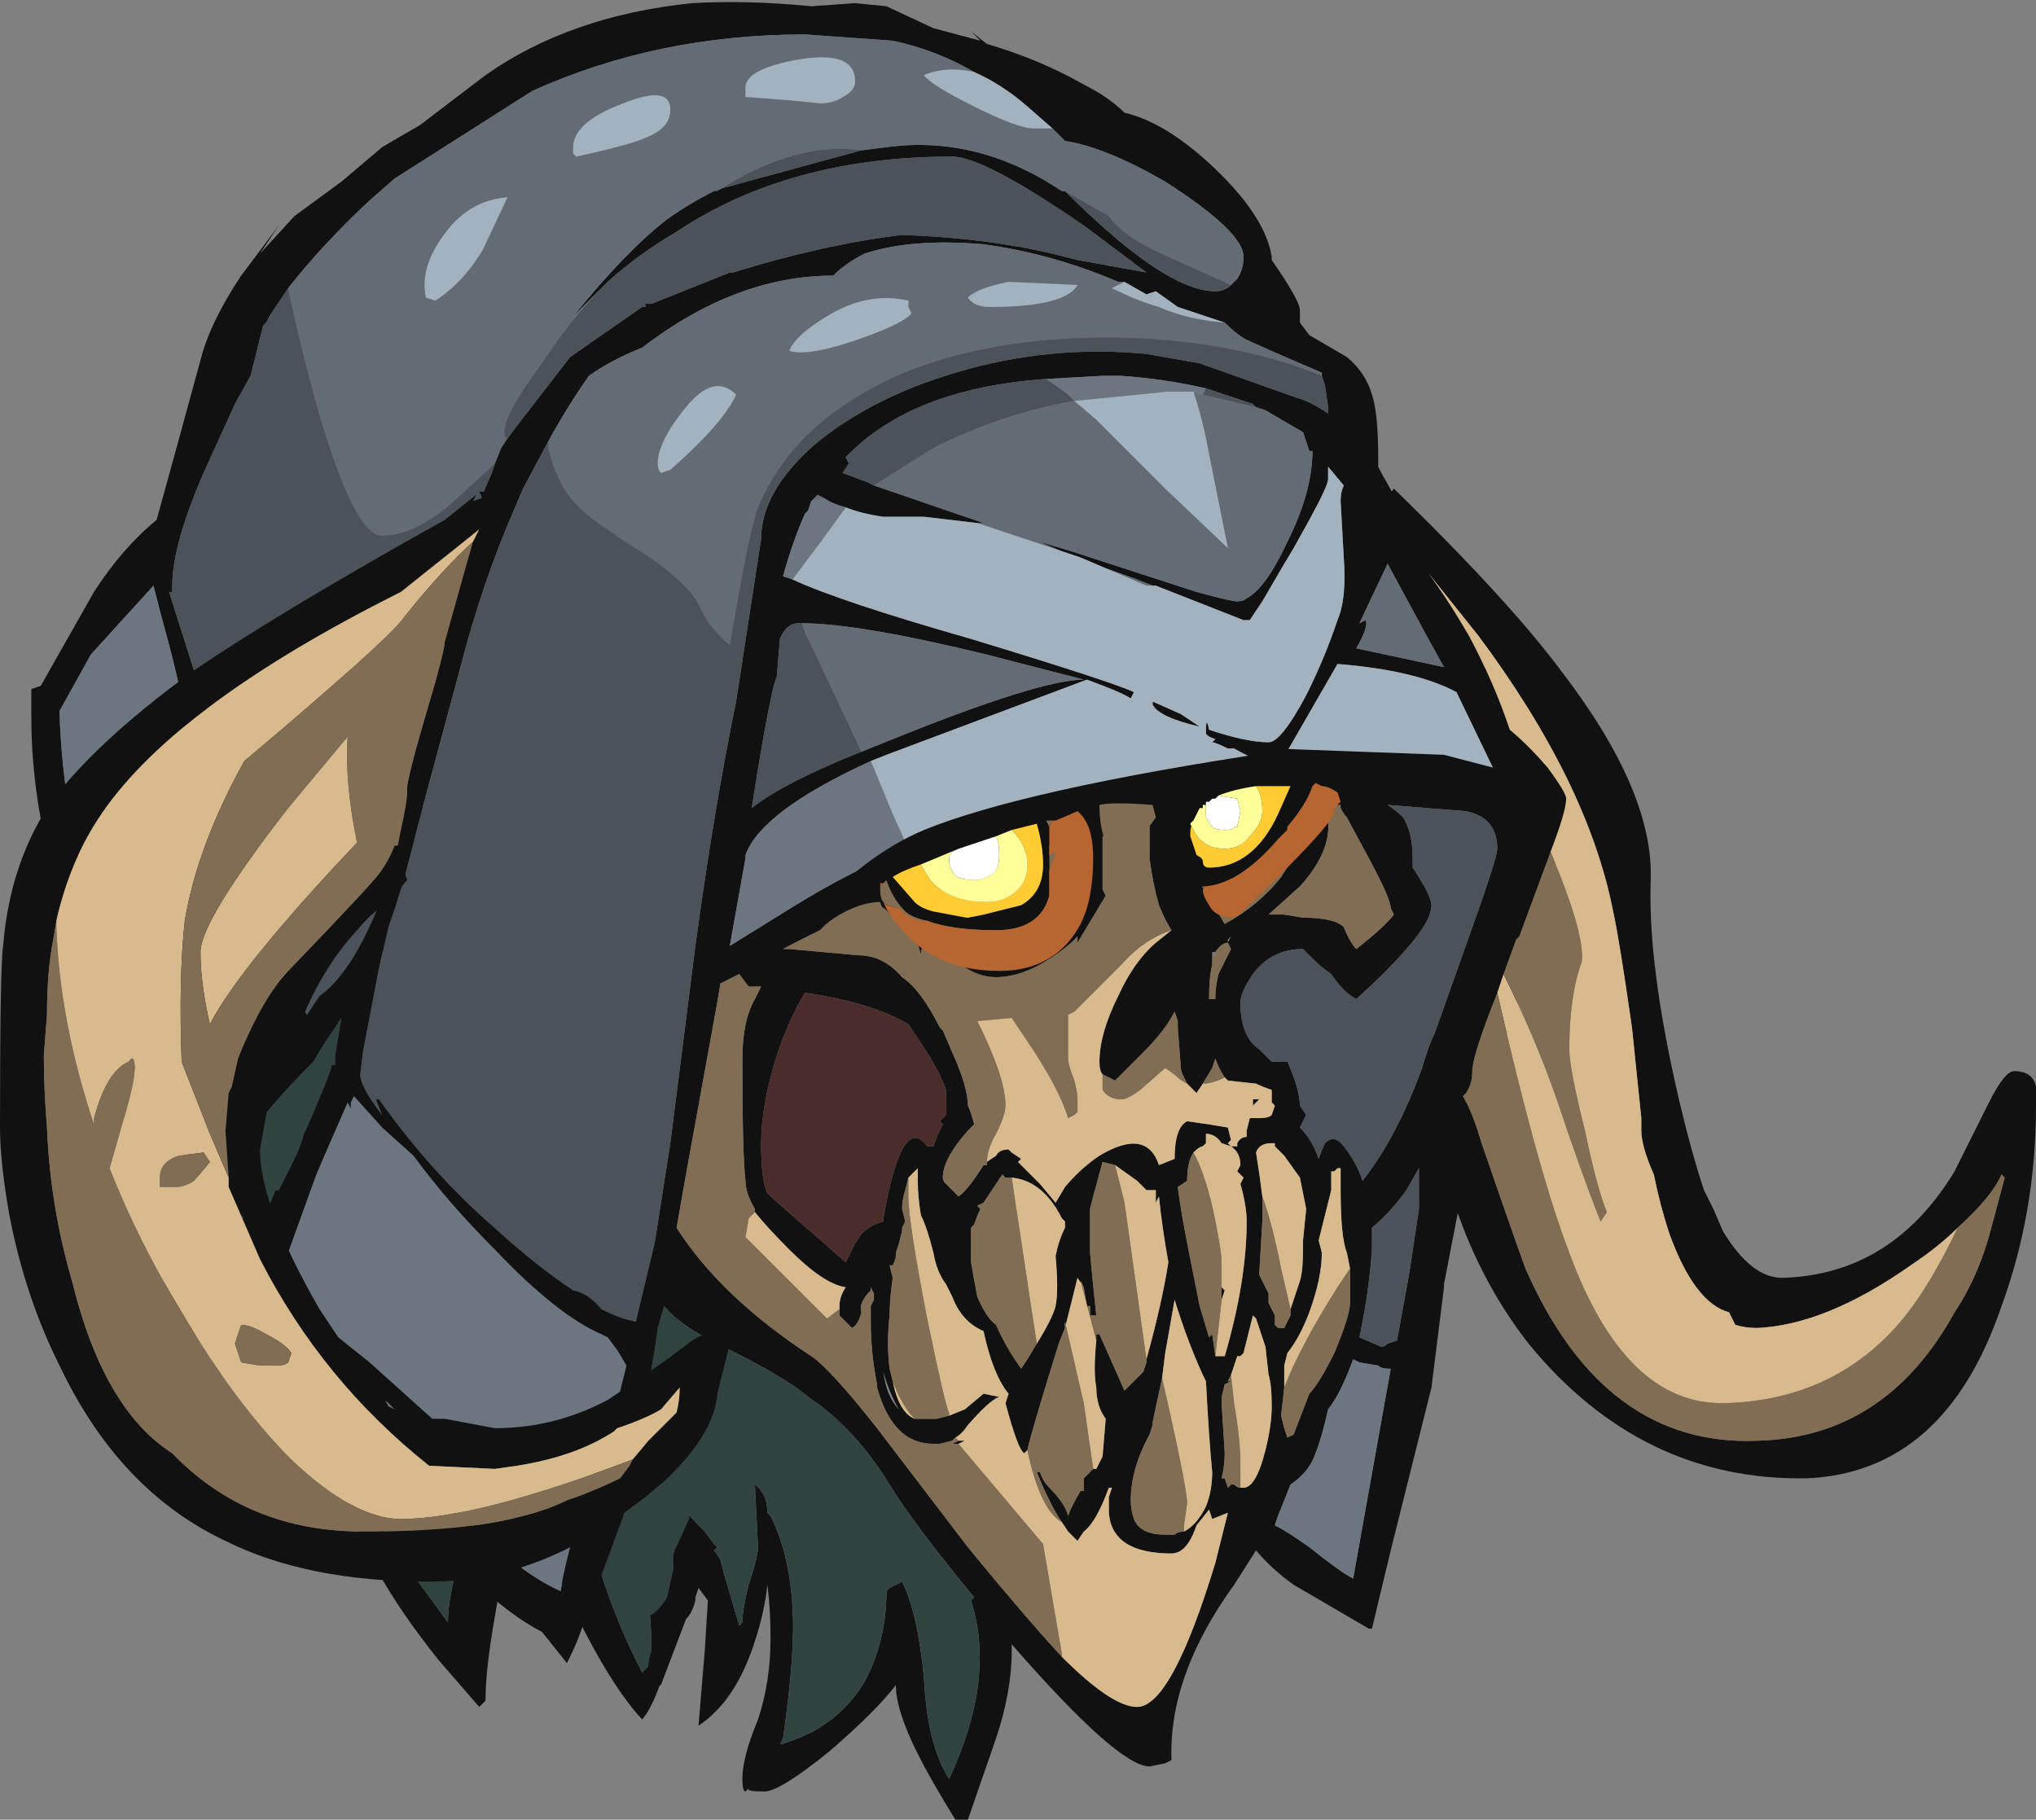 <?xml version="1.0" encoding="UTF-8" standalone="no"?>
<svg xmlns:ffdec="https://www.free-decompiler.com/flash" xmlns:xlink="http://www.w3.org/1999/xlink" ffdec:objectType="shape" height="29.05px" width="32.5px" xmlns="http://www.w3.org/2000/svg">
  <rect width="100%" height="100%" fill="#808080" stroke="none"/>
  <g transform="matrix(1.0, 0.0, 0.0, 1.0, 11.2, 29.1)">
    <path d="M-0.5 -8.25 L-0.3 -6.9 -0.2 -6.7 Q0.05 -6.05 0.05 -5.85 L-0.25 -3.85 Q-0.6 -2.05 -0.95 -1.65 -1.55 -2.3 -2.25 -3.85 L-2.45 -4.3 -3.15 -4.2 Q-3.2 -3.85 -3.3 -3.3 -3.45 -2.45 -3.45 -1.95 L-3.55 -1.85 -4.2 -2.6 Q-5.4 -4.1 -5.65 -5.2 L-5.6 -6.6 -5.5 -7.55 Q-5.85 -7.4 -5.95 -6.6 L-8.8 -8.15 -4.8 -16.35 Q-3.35 -15.95 -1.8 -13.75 L-1.45 -12.5 -1.7 -11.45 Q-2.8 -15.6 -4.8 -15.6 L-5.8 -15.4 Q-4.35 -15.0 -3.4 -13.35 L-2.5 -6.85 Q-2.35 -6.25 -1.95 -5.45 -1.7 -3.85 -0.95 -2.4 -0.9 -2.45 -0.85 -2.5 L-0.85 -2.55 -0.8 -2.55 Q-0.8 -2.6 -0.8 -2.75 -0.8 -3.15 -0.85 -3.55 L-0.4 -4.95 Q-0.25 -5.6 -0.25 -5.9 L-0.55 -6.5 -0.5 -8.25 M-3.0 -10.4 L-4.35 -13.15 Q-6.4 -15.6 -7.7 -13.85 L-7.8 -7.15 -5.85 -7.55 -5.7 -8.2 -5.05 -7.35 -5.25 -6.85 -5.3 -6.5 Q-5.3 -5.3 -5.1 -4.75 L-5.0 -4.5 -4.05 -3.2 Q-4.05 -3.65 -3.8 -4.45 L-3.25 -5.6 Q-3.05 -6.6 -3.05 -7.55 L-3.0 -10.4" fill="#111111" fill-rule="evenodd" stroke="none"/>
    <path d="M-1.45 -12.5 L-0.5 -8.25 -0.55 -6.5 -0.25 -5.9 Q-0.25 -5.6 -0.4 -4.95 L-0.85 -3.55 Q-0.8 -3.15 -0.8 -2.75 -0.8 -2.6 -0.8 -2.55 L-0.85 -2.55 -0.85 -2.5 Q-0.9 -2.45 -0.95 -2.4 -1.7 -3.85 -1.95 -5.45 -2.35 -6.25 -2.5 -6.85 L-3.4 -13.35 Q-4.35 -15.0 -5.8 -15.4 L-4.8 -15.6 Q-2.8 -15.6 -1.7 -11.45 L-1.45 -12.5 M-3.0 -10.4 L-3.05 -7.55 Q-3.05 -6.6 -3.25 -5.6 L-3.8 -4.45 Q-4.05 -3.65 -4.05 -3.2 L-5.0 -4.5 -5.1 -4.75 Q-5.3 -5.3 -5.3 -6.5 L-5.25 -6.85 -5.05 -7.35 -5.7 -8.2 -5.85 -7.55 -7.8 -7.15 -7.7 -13.85 Q-6.4 -15.6 -4.35 -13.15 L-3.0 -10.4" fill="#304341" fill-rule="evenodd" stroke="none"/>
    <path d="M-7.85 -10.0 L-9.15 -12.2 Q-10.7 -15.1 -10.7 -17.65 L-10.7 -18.1 -10.55 -18.15 -9.7 -19.65 Q-9.25 -20.35 -8.7 -20.8 -8.45 -21.7 -8.0 -23.35 -7.85 -23.95 -7.35 -24.7 L-6.75 -25.5 -7.05 -25.05 -6.5 -25.65 -5.75 -26.2 -5.1 -26.75 Q-4.85 -26.9 -4.5 -27.1 L-3.45 -27.9 Q-2.1 -28.85 -0.15 -29.05 0.75 -29.1 1.75 -29.0 L2.45 -29.05 2.95 -29.0 3.7 -28.65 4.45 -28.45 4.3 -28.6 4.55 -28.4 Q5.4 -28.15 6.1 -27.75 6.5 -27.55 6.75 -27.3 7.4 -27.15 8.15 -26.45 9.0 -25.65 9.1 -25.0 L9.1 -24.95 Q9.55 -24.3 9.55 -24.15 L9.55 -23.95 9.7 -23.75 10.3 -23.4 Q10.6 -23.15 10.7 -22.8 10.8 -22.5 10.8 -21.8 L10.8 -21.65 10.85 -21.55 Q11.4 -20.6 11.7 -19.7 L13.9 -16.25 12.15 -10.15 11.85 -8.6 11.85 -8.55 11.65 -6.95 11.0 -4.35 10.7 -3.1 10.65 -3.1 9.45 -3.8 Q9.1 -4.05 8.85 -4.35 L8.5 -3.8 Q7.45 -2.35 7.5 -1.0 L7.4 -0.95 7.15 -0.9 Q6.65 -0.9 4.95 -2.85 L4.95 -2.75 Q4.95 -2.1 4.7 -1.35 L4.25 -0.05 4.05 -0.05 Q3.65 -0.7 3.45 -1.1 3.1 -1.8 3.1 -2.2 2.8 -1.8 2.05 -1.15 1.25 -0.5 1.0 -0.5 0.7 -0.5 0.75 -0.55 L0.7 -0.5 Q0.65 -0.5 0.65 -0.7 0.65 -1.05 0.9 -1.65 1.1 -2.25 1.1 -2.95 1.1 -3.4 1.05 -3.8 1.0 -3.35 0.85 -2.9 0.55 -1.95 -0.05 -1.55 L0.05 -2.75 0.1 -3.55 -0.05 -3.75 -0.1 -3.6 -0.1 -3.55 Q-0.15 -3.35 -0.25 -3.25 L-0.65 -2.2 -0.75 -2.15 -0.8 -2.25 Q-0.85 -2.3 -0.85 -2.5 -0.85 -2.7 -0.6 -3.25 L-0.6 -3.35 -0.55 -3.6 -0.45 -4.05 -0.45 -4.3 -0.2 -4.85 -0.2 -4.9 0.05 -4.65 0.2 -4.45 0.25 -4.4 0.2 -4.35 0.3 -4.2 0.35 -4.0 0.6 -3.15 0.65 -3.2 Q0.65 -3.4 0.75 -3.8 0.9 -4.25 0.9 -4.4 L0.85 -5.4 Q1.05 -5.25 1.05 -4.95 L1.1 -4.9 Q1.4 -4.3 1.45 -3.45 1.5 -2.75 1.3 -1.35 L1.25 -1.25 Q2.15 -1.5 2.6 -2.25 2.95 -2.9 2.95 -3.7 L3.0 -3.75 3.2 -3.85 Q3.45 -3.35 3.55 -2.3 3.6 -1.25 3.95 -0.7 4.7 -2.3 4.3 -3.55 L4.35 -3.6 Q3.4 -4.75 3.0 -5.4 2.45 -6.3 1.7 -6.8 1.35 -7.1 0.45 -7.55 -0.3 -7.9 -0.55 -8.2 L-0.6 -8.25 -0.7 -7.9 -0.75 -7.55 -0.95 -6.35 -1.05 -5.4 -1.1 -5.55 -1.25 -4.9 -1.95 -3.0 Q-2.0 -2.85 -2.15 -2.55 L-2.55 -3.05 Q-3.55 -3.55 -5.25 -5.6 L-7.4 -8.55 Q-7.4 -8.65 -6.8 -10.1 L-6.75 -10.1 -6.5 -10.6 Q-6.4 -10.8 -6.35 -11.0 L-6.3 -11.1 Q-5.95 -11.9 -5.9 -12.1 L-5.85 -12.1 -5.85 -12.25 -5.75 -12.85 -6.05 -12.4 -6.2 -12.15 Q-6.95 -11.4 -7.35 -10.8 L-7.85 -10.0 M4.35 -27.95 Q3.75 -28.3 3.05 -28.45 L1.65 -28.55 Q-0.7 -28.55 -2.7 -27.65 L-4.9 -26.25 -5.3 -25.9 Q-6.05 -25.2 -6.6 -24.5 L-6.9 -24.05 -6.95 -23.95 -7.0 -23.9 -7.2 -23.1 -7.45 -22.65 -7.95 -21.55 Q-8.45 -20.4 -8.45 -19.75 L-8.45 -19.65 -8.5 -19.65 -8.2 -18.7 -7.8 -17.45 -5.35 -18.75 -5.7 -18.45 -7.55 -14.6 -6.3 -12.9 -6.1 -13.2 Q-5.6 -13.55 -5.15 -14.65 L-4.25 -18.2 -3.85 -20.15 -5.0 -19.05 -5.05 -19.05 -3.65 -20.85 -3.35 -21.55 -3.3 -21.7 -3.2 -21.95 -3.1 -22.1 -2.95 -22.3 -2.1 -23.4 -0.95 -24.2 -0.9 -24.2 -0.9 -24.25 -0.8 -24.25 0.45 -24.75 0.5 -24.75 Q1.95 -25.2 3.2 -25.35 4.55 -25.3 5.6 -25.05 L6.0 -24.95 7.1 -24.75 6.1 -25.5 Q4.5 -26.6 4.0 -26.6 1.4 -26.6 -0.4 -25.4 -1.0 -25.05 -1.5 -24.6 L-2.05 -24.05 Q-1.2 -25.1 -0.55 -25.6 -0.2 -25.85 0.2 -26.05 L0.35 -26.1 2.55 -26.7 2.95 -26.75 Q4.4 -26.95 5.75 -26.05 L5.8 -26.05 5.8 -26.05 5.85 -26.0 Q6.15 -25.7 6.55 -25.35 7.6 -24.45 8.2 -24.45 8.35 -24.45 8.45 -24.55 L8.55 -24.65 Q8.65 -24.8 8.65 -25.0 8.65 -25.4 7.4 -26.2 6.45 -26.75 5.8 -26.85 L5.6 -27.05 5.2 -27.4 Q4.8 -27.75 4.35 -27.95 M3.3 -15.55 L5.25 -16.2 Q8.0 -16.9 12.1 -16.9 L12.7 -16.7 12.05 -18.05 Q11.4 -18.4 10.15 -18.5 L9.2 -16.85 Q8.95 -16.9 8.5 -17.15 L8.4 -17.15 Q8.2 -17.25 8.15 -17.25 L8.2 -17.3 Q8.05 -17.35 8.05 -17.4 8.05 -17.7 8.1 -17.45 8.7 -17.25 9.05 -17.25 9.25 -17.25 9.65 -18.0 9.95 -18.6 10.15 -19.2 10.3 -19.55 10.25 -20.2 L10.2 -21.1 Q10.2 -21.25 10.25 -21.35 L10.0 -21.65 10.0 -21.45 Q10.0 -21.35 9.7 -20.8 L9.45 -20.35 9.3 -20.1 8.95 -19.5 8.75 -19.2 8.65 -19.2 7.25 -19.75 7.2 -19.75 6.95 -19.85 Q5.95 -20.2 5.4 -20.45 L5.9 -20.3 7.9 -19.65 Q8.45 -19.5 8.55 -19.5 8.65 -19.5 8.7 -19.55 9.0 -19.7 9.35 -20.45 9.75 -21.25 9.75 -21.9 L9.7 -21.9 9.6 -22.2 9.0 -22.55 8.85 -22.6 8.8 -22.65 8.05 -22.9 Q7.4 -23.05 6.7 -23.1 L6.4 -23.1 5.5 -23.05 Q3.35 -22.9 2.3 -21.8 L2.35 -21.7 2.25 -21.55 2.65 -21.4 2.75 -21.35 4.5 -20.75 4.4 -20.75 3.55 -20.85 2.9 -20.85 Q2.55 -20.9 2.3 -21.0 2.1 -21.05 1.95 -21.15 L1.85 -21.2 1.75 -21.1 1.7 -20.95 1.65 -20.9 Q1.45 -20.45 1.3 -19.9 L1.45 -19.85 Q2.2 -19.5 4.3 -18.9 6.6 -18.2 6.9 -18.05 L6.85 -17.95 Q6.7 -18.05 6.15 -18.25 L2.95 -17.05 2.7 -16.95 Q0.95 -16.15 0.7 -15.45 L0.7 -15.4 0.45 -14.0 1.5 -14.65 Q2.15 -15.05 2.8 -15.35 L3.3 -15.55 M11.6 -18.9 L10.95 -20.1 10.5 -19.15 10.6 -19.2 Q10.65 -19.1 10.45 -18.75 L11.85 -18.45 11.6 -18.9 M12.2 -16.15 L10.95 -16.25 Q11.1 -16.15 11.2 -16.05 11.35 -15.8 11.35 -15.4 L11.35 -15.25 Q11.65 -14.8 11.65 -14.65 11.65 -14.4 11.25 -13.95 10.95 -13.6 10.45 -13.15 10.25 -13.25 10.05 -13.55 9.9 -13.65 9.75 -13.8 L9.6 -13.95 Q9.1 -13.95 8.8 -13.55 8.6 -13.25 8.6 -13.1 8.6 -12.55 8.9 -12.35 L9.1 -12.15 9.35 -12.15 Q9.55 -11.7 9.55 -11.45 L9.65 -11.3 9.55 -11.1 Q9.75 -10.9 9.85 -10.6 9.9 -10.75 9.95 -10.85 10.1 -11.0 10.25 -10.8 10.45 -10.55 10.55 -10.25 11.1 -10.95 11.5 -12.05 11.6 -12.4 11.7 -12.6 L12.25 -14.15 Q12.7 -15.4 12.7 -15.55 12.7 -16.05 12.2 -16.15 M6.75 -24.6 L6.65 -24.6 Q5.6 -25.05 4.5 -25.2 3.35 -25.3 2.6 -25.05 2.3 -24.9 2.1 -24.7 0.55 -24.7 -0.95 -23.55 -1.45 -23.35 -1.8 -23.1 -2.15 -22.6 -2.45 -22.05 L-2.85 -21.3 -3.0 -20.95 Q-3.5 -19.8 -3.85 -18.45 L-4.55 -15.85 Q-4.75 -15.0 -5.0 -14.3 L-5.15 -13.65 -5.35 -12.6 -5.4 -12.35 -5.45 -11.95 Q-5.45 -11.75 -5.1 -11.3 L-5.2 -11.55 -5.15 -11.55 Q-4.3 -10.35 -3.25 -9.45 -2.65 -8.9 -2.05 -8.5 -1.8 -8.45 -1.6 -8.2 -1.4 -8.1 -1.25 -8.05 L-1.05 -8.0 -0.75 -9.25 -0.5 -10.85 -0.1 -14.0 Q0.2 -16.2 0.55 -17.9 L0.95 -20.5 Q0.95 -21.25 1.8 -22.0 2.7 -22.75 4.05 -23.15 5.55 -23.6 7.1 -23.45 L7.95 -23.3 9.5 -22.75 Q9.7 -22.7 10.0 -22.5 L10.0 -22.6 9.95 -22.95 9.9 -23.1 9.9 -23.15 Q8.85 -23.6 8.65 -23.7 8.5 -23.8 8.35 -23.95 L7.6 -24.2 7.25 -24.45 7.1 -24.4 6.75 -24.6 M1.6 -19.15 L1.55 -19.15 Q1.35 -19.15 1.25 -18.9 L1.2 -18.3 1.15 -18.15 Q1.0 -17.5 0.8 -16.2 1.3 -16.6 2.55 -17.1 L3.05 -17.3 Q5.4 -18.25 6.1 -18.25 L4.55 -18.65 Q2.5 -19.15 1.6 -19.15 M7.5 -14.25 Q7.4 -14.4 7.3 -14.65 7.2 -15.0 7.15 -15.4 L7.15 -15.95 6.5 -15.7 6.4 -15.75 Q6.4 -15.55 6.4 -15.2 L6.4 -14.9 6.45 -14.8 6.0 -14.05 6.0 -14.15 5.9 -14.05 Q5.25 -13.5 4.7 -13.5 4.4 -13.5 4.15 -13.7 L6.15 -14.9 6.1 -15.75 5.5 -15.6 3.05 -14.55 3.55 -14.1 3.5 -13.9 3.5 -13.85 3.45 -14.05 3.0 -14.5 Q2.95 -14.6 2.8 -14.65 2.05 -14.35 1.3 -13.95 L1.4 -13.95 2.5 -13.85 Q2.9 -13.85 3.2 -13.5 3.5 -13.3 3.8 -12.7 L3.85 -12.65 4.0 -12.3 Q4.25 -11.75 4.25 -11.45 4.3 -11.35 4.35 -11.15 L4.25 -11.05 Q3.85 -10.6 3.85 -10.3 3.85 -10.25 3.9 -10.2 L4.1 -10.0 Q4.25 -10.1 4.5 -10.5 L4.55 -10.5 4.55 -10.55 4.7 -10.65 Q4.75 -10.75 4.9 -10.75 L4.95 -10.7 5.1 -10.6 5.05 -10.55 5.4 -10.2 5.65 -9.9 5.8 -10.15 Q6.05 -10.45 6.35 -10.65 7.1 -11.1 7.3 -10.5 L7.55 -10.6 Q7.55 -11.1 7.75 -11.2 L8.1 -11.15 8.4 -11.1 8.45 -10.9 8.4 -10.85 8.45 -10.8 8.3 -10.85 Q8.2 -11.0 8.05 -11.0 L8.05 -10.85 8.0 -10.8 Q7.95 -10.8 7.85 -10.7 7.75 -10.55 7.75 -10.25 L7.6 -10.15 Q7.65 -9.75 7.8 -9.0 L7.95 -8.25 8.1 -7.75 8.15 -7.8 8.2 -7.45 8.35 -7.45 Q8.7 -8.65 8.7 -9.6 8.7 -9.85 8.6 -10.2 L8.65 -10.3 8.55 -10.4 8.6 -10.5 Q8.6 -10.7 8.45 -10.8 L8.55 -10.8 8.55 -10.85 Q8.6 -10.95 8.7 -10.95 L8.7 -11.05 8.75 -11.25 8.9 -11.25 Q9.05 -11.25 9.1 -11.3 L9.15 -11.45 9.1 -11.5 9.1 -11.7 Q8.95 -11.75 8.85 -11.8 L8.4 -11.85 8.35 -11.9 Q8.25 -12.05 8.2 -12.2 L8.15 -12.05 8.0 -11.8 7.9 -11.65 7.75 -11.8 7.7 -11.9 Q7.65 -12.0 7.65 -12.05 L7.6 -12.7 7.6 -12.8 7.55 -12.95 Q7.4 -12.65 7.05 -12.3 6.75 -12.0 6.6 -11.85 L6.4 -11.95 Q6.35 -12.0 6.35 -12.15 6.35 -12.6 6.65 -13.2 6.9 -13.75 7.25 -14.05 L7.5 -14.25 M7.2 -17.9 L7.65 -17.7 7.95 -17.5 Q7.3 -17.65 7.2 -17.85 L7.2 -17.9 M8.35 -14.35 Q8.9 -14.65 9.25 -15.1 L9.6 -15.65 10.0 -16.0 Q10.05 -15.5 9.55 -14.95 L9.05 -14.5 9.3 -14.5 9.6 -14.45 Q10.1 -14.45 10.25 -14.3 10.35 -14.05 10.45 -13.95 10.9 -14.3 11.05 -14.5 L11.0 -14.6 Q11.0 -14.75 10.65 -15.4 L10.3 -16.05 Q10.25 -16.1 10.2 -16.2 L10.2 -16.25 9.4 -16.2 7.9 -15.1 8.35 -14.35 M8.9 -11.55 L8.8 -11.45 8.8 -11.55 8.9 -11.55 M9.4 -8.2 L9.55 -8.65 Q9.6 -8.8 9.6 -9.2 L9.6 -9.3 9.65 -9.8 9.55 -10.3 9.3 -10.65 9.15 -10.8 9.15 -10.85 9.1 -10.85 Q8.9 -10.85 8.85 -10.7 8.9 -10.4 8.95 -10.0 L8.95 -9.6 8.9 -8.75 9.05 -8.45 9.05 -8.3 9.15 -8.1 9.15 -7.95 9.2 -7.9 9.3 -7.9 9.4 -8.1 9.4 -8.2 M8.15 -13.8 L8.15 -13.7 Q8.1 -13.5 8.1 -13.15 L8.2 -13.15 Q8.2 -13.35 8.25 -13.55 L8.45 -13.95 8.4 -14.05 Q8.3 -14.05 8.2 -13.9 L8.15 -13.9 8.15 -13.8 M8.4 -14.05 L8.45 -14.15 8.4 -14.1 8.4 -14.05 M7.1 -7.4 Q7.35 -8.3 7.45 -8.95 7.35 -9.5 7.3 -10.0 L7.25 -9.9 7.25 -10.1 7.1 -10.1 6.95 -10.25 6.6 -10.5 6.4 -10.55 6.25 -10.0 6.2 -9.8 6.2 -9.1 Q6.25 -8.55 6.3 -8.1 L6.2 -8.1 6.2 -8.25 6.15 -8.25 6.1 -8.55 6.0 -8.7 5.8 -7.9 5.7 -7.65 Q5.25 -6.2 5.2 -5.95 L5.15 -5.9 Q5.05 -5.95 4.85 -6.7 L4.9 -6.85 Q4.65 -7.15 4.5 -7.85 4.15 -8.0 4.0 -8.4 L3.9 -8.6 Q3.75 -8.8 3.7 -9.1 3.6 -9.5 3.5 -9.7 3.45 -10.0 3.45 -10.25 L3.45 -10.45 Q3.4 -10.4 3.3 -10.3 L3.25 -10.1 Q3.2 -9.95 3.2 -9.8 L3.25 -9.6 3.2 -9.5 3.2 -9.45 3.15 -9.25 3.1 -9.1 3.1 -9.05 Q3.1 -9.0 3.05 -8.9 L3.0 -8.9 3.05 -8.7 Q3.0 -8.35 3.0 -8.1 2.95 -7.65 3.0 -7.25 L3.05 -7.05 Q3.15 -6.55 3.4 -6.45 L3.75 -6.45 3.95 -6.5 4.2 -6.6 4.5 -6.85 4.75 -6.8 Q4.6 -6.75 4.25 -6.35 4.15 -6.2 4.05 -6.15 L4.0 -6.1 3.8 -6.05 3.7 -6.05 Q3.05 -6.05 2.8 -6.95 L2.8 -7.0 Q2.7 -7.5 2.7 -8.0 L2.7 -8.25 2.75 -8.35 2.75 -8.45 2.7 -8.55 2.7 -8.5 Q2.5 -8.3 2.55 -8.15 2.5 -7.95 2.4 -7.9 L2.2 -8.1 2.2 -8.2 2.2 -8.25 Q2.2 -8.4 2.3 -8.55 1.95 -8.6 1.4 -9.15 1.05 -9.5 0.85 -9.75 L0.85 -9.8 Q0.7 -10.05 0.7 -10.25 0.65 -10.65 0.65 -12.2 0.65 -12.8 0.85 -13.15 L0.95 -13.35 0.75 -13.35 0.6 -13.55 0.3 -13.4 0.25 -13.1 -0.25 -10.35 -0.4 -9.5 Q0.3 -8.4 1.75 -7.45 2.05 -7.25 2.8 -6.3 L4.25 -4.4 Q5.15 -3.3 5.75 -2.65 6.55 -1.85 6.95 -1.85 7.5 -1.85 8.2 -4.15 L8.4 -4.95 8.15 -4.85 8.1 -5.0 7.9 -4.75 Q7.75 -4.3 7.5 -4.3 6.55 -4.3 6.5 -4.95 L6.5 -5.2 6.55 -5.35 6.5 -5.35 Q6.3 -4.8 6.1 -4.65 L6.0 -4.5 5.85 -4.65 5.75 -4.8 Q5.55 -5.1 5.35 -5.6 L5.4 -5.6 Q5.45 -5.45 5.55 -5.35 5.8 -5.1 5.85 -4.9 5.9 -5.05 6.05 -5.3 L6.1 -5.3 6.1 -5.5 6.25 -5.65 6.3 -5.65 6.4 -5.85 6.45 -6.45 Q6.3 -6.65 6.3 -6.95 6.25 -7.2 6.3 -7.7 L6.3 -7.8 6.35 -7.8 6.75 -6.9 7.05 -7.2 7.1 -7.35 7.1 -7.4 M8.3 -8.35 L8.3 -8.45 8.3 -8.55 8.35 -8.5 8.3 -8.35 M7.7 -4.65 Q7.9 -4.75 8.05 -5.05 8.15 -5.3 8.15 -5.6 8.1 -6.1 8.05 -7.05 L8.0 -7.15 Q7.75 -7.7 7.55 -8.35 L7.4 -7.5 7.35 -7.1 7.2 -6.4 7.2 -6.35 7.15 -6.2 Q6.85 -5.65 6.85 -5.15 6.85 -5.0 6.9 -4.85 7.0 -4.6 7.4 -4.6 L7.55 -4.6 Q7.6 -4.65 7.7 -4.65 M8.6 -5.35 L8.65 -5.35 Q8.85 -5.35 9.0 -5.95 9.1 -6.35 9.1 -6.65 9.1 -7.0 9.05 -7.15 L9.0 -7.6 8.85 -8.05 8.8 -8.1 8.65 -7.5 8.6 -7.45 8.55 -7.45 8.45 -7.15 8.4 -7.05 8.45 -7.05 8.35 -7.0 8.3 -6.8 8.3 -6.7 8.35 -5.9 Q8.35 -5.7 8.3 -5.5 L8.35 -5.5 8.4 -5.35 8.45 -5.4 8.5 -5.4 Q8.55 -5.35 8.6 -5.35 M11.45 -10.45 L11.25 -10.1 Q11.0 -9.75 10.7 -9.5 L10.7 -9.15 Q10.65 -8.45 10.5 -7.75 L10.85 -7.6 Q10.9 -7.6 10.95 -7.65 L11.1 -7.7 11.3 -8.8 11.45 -9.8 Q11.45 -10.0 11.45 -10.25 L11.45 -10.45 M10.35 -8.85 L10.3 -9.1 Q10.2 -9.35 10.2 -10.1 L10.2 -10.45 10.15 -10.45 10.1 -10.4 10.05 -10.4 10.05 -10.1 9.85 -9.3 9.9 -9.1 Q9.9 -8.7 9.7 -8.15 9.55 -7.75 9.35 -7.5 L9.3 -7.3 9.3 -6.95 9.25 -6.5 9.3 -6.3 9.35 -6.15 9.45 -6.2 9.7 -6.85 Q9.85 -7.0 10.1 -7.5 10.35 -8.1 10.35 -8.3 L10.35 -8.85 M9.3 -8.2 L9.3 -8.2 M10.4 -7.4 Q10.2 -6.85 10.0 -6.6 9.9 -6.15 9.8 -5.9 9.7 -5.6 9.4 -5.4 L9.2 -4.9 9.15 -4.75 Q9.35 -4.65 9.7 -4.4 10.2 -4.0 10.4 -3.9 L11.0 -7.25 10.95 -7.25 Q10.85 -7.25 10.8 -7.3 L10.5 -7.35 10.4 -7.4 M3.3 -12.75 Q2.7 -13.1 1.65 -13.25 1.4 -12.85 1.2 -12.25 0.95 -11.45 0.95 -10.85 0.95 -10.25 1.05 -10.05 1.15 -9.95 2.3 -8.95 L2.45 -9.25 2.55 -9.4 Q2.7 -9.55 2.9 -9.6 L2.9 -9.65 Q3.2 -11.35 3.6 -10.8 L3.7 -10.8 Q3.75 -10.95 3.8 -11.05 L3.85 -11.15 3.8 -11.2 3.9 -11.3 3.9 -11.7 Q3.8 -12.0 3.5 -12.45 L3.3 -12.75 M4.95 -10.3 L4.85 -10.3 4.8 -10.35 4.5 -9.9 4.4 -9.85 4.45 -9.8 Q4.4 -9.7 4.35 -9.55 L4.3 -9.5 4.3 -8.95 Q4.35 -8.65 4.4 -8.4 4.55 -8.05 4.7 -7.95 4.85 -7.6 5.1 -7.25 L5.2 -7.4 5.35 -7.65 Q5.6 -8.05 5.65 -8.25 5.7 -8.5 5.65 -9.05 5.7 -9.3 5.8 -9.5 L5.8 -9.6 5.75 -9.65 Q5.45 -10.25 4.95 -10.3 M4.1 -6.05 L4.0 -6.05 4.1 -6.1 4.2 -6.1 4.1 -6.05 M6.55 -5.35 L6.55 -5.35 M3.15 -6.6 Q3.0 -6.85 2.9 -7.2 2.95 -6.8 3.15 -6.6 M-9.75 -18.65 L-10.25 -17.75 Q-10.2 -15.95 -9.6 -14.25 L-8.2 -17.3 Q-8.25 -17.85 -8.5 -18.8 -8.65 -19.35 -8.75 -19.75 L-9.75 -18.65 M-5.6 -11.4 L-5.65 -11.5 -6.0 -10.7 -6.15 -10.35 -6.8 -8.55 -5.15 -6.35 Q-3.3 -4.15 -2.25 -3.7 -2.15 -4.4 -1.65 -5.8 L-1.5 -6.1 -1.2 -7.3 -1.35 -7.55 -1.5 -7.75 -1.6 -7.8 Q-2.3 -8.1 -3.3 -9.15 -4.05 -9.9 -4.6 -10.65 L-5.1 -11.1 -5.55 -11.6 -5.6 -11.5 -5.6 -11.4" fill="#111111" fill-rule="evenodd" stroke="none"/>
    <path d="M4.55 -10.5 Q4.55 -10.75 4.7 -11.0 4.85 -11.3 4.85 -11.45 4.85 -11.9 4.4 -12.8 L4.95 -12.85 5.15 -12.55 Q5.7 -11.75 5.85 -11.25 L5.95 -11.3 6.0 -11.35 6.0 -11.55 Q6.0 -11.65 5.95 -11.85 5.85 -12.1 5.85 -12.2 L5.85 -12.9 5.95 -12.95 6.7 -13.7 Q7.05 -14.1 7.5 -14.25 L7.25 -14.05 Q6.9 -13.75 6.65 -13.2 6.35 -12.6 6.35 -12.15 6.35 -12.0 6.4 -11.95 L6.4 -11.9 Q6.4 -11.75 6.4 -11.7 6.5 -11.55 6.7 -11.55 6.8 -11.55 7.0 -11.7 L7.4 -12.05 Q7.55 -11.95 7.6 -11.9 7.65 -11.85 7.75 -11.8 L7.9 -11.65 8.0 -11.8 Q8.15 -11.8 8.35 -11.9 L8.4 -11.85 8.85 -11.8 Q8.95 -11.75 9.1 -11.7 L9.1 -11.5 9.15 -11.45 9.1 -11.3 Q9.05 -11.25 8.9 -11.25 L8.75 -11.25 8.7 -11.05 8.7 -10.95 Q8.6 -10.95 8.55 -10.85 L8.55 -10.8 8.45 -10.8 Q8.6 -10.7 8.6 -10.5 L8.55 -10.4 8.65 -10.3 8.6 -10.2 Q8.7 -9.85 8.7 -9.6 8.7 -8.65 8.35 -7.45 L8.2 -7.45 8.3 -8.35 8.35 -8.5 8.3 -8.55 8.3 -8.45 8.3 -8.95 Q8.3 -9.15 8.15 -9.85 8.0 -10.45 7.85 -10.7 7.95 -10.8 8.0 -10.8 L8.05 -10.85 8.05 -11.0 Q8.2 -11.0 8.3 -10.85 L8.45 -10.8 8.4 -10.85 8.45 -10.9 8.4 -11.1 8.1 -11.15 7.75 -11.2 Q7.55 -11.1 7.55 -10.6 L7.3 -10.5 Q7.1 -11.1 6.35 -10.65 6.05 -10.45 5.8 -10.15 L5.65 -9.9 5.4 -10.2 5.05 -10.55 5.1 -10.6 4.95 -10.7 4.9 -10.75 Q4.75 -10.75 4.7 -10.65 L4.55 -10.55 4.55 -10.5 M8.9 -11.55 L8.8 -11.55 8.8 -11.45 8.9 -11.55 M8.95 -10.0 Q8.9 -10.4 8.85 -10.7 8.9 -10.85 9.1 -10.85 L9.15 -10.85 9.15 -10.8 9.3 -10.65 9.55 -10.3 9.65 -9.8 9.6 -9.3 9.6 -9.2 Q9.6 -8.8 9.55 -8.65 L9.4 -8.2 9.25 -8.85 Q9.1 -9.6 8.95 -10.0 M6.6 -10.5 L6.95 -10.25 7.1 -10.1 7.25 -10.1 7.25 -9.9 7.3 -10.0 Q7.35 -9.5 7.45 -8.95 7.35 -8.3 7.1 -7.4 L6.75 -9.9 6.6 -10.5 M6.3 -7.7 Q6.25 -7.2 6.3 -6.95 6.3 -6.65 6.45 -6.45 L6.4 -5.85 6.3 -5.65 6.25 -5.65 6.1 -6.7 5.8 -8.0 5.8 -7.9 6.0 -8.7 6.1 -8.55 6.05 -8.65 6.3 -7.7 M5.75 -4.8 L5.85 -4.65 6.0 -4.5 6.1 -4.65 Q6.3 -4.8 6.5 -5.35 L6.55 -5.35 6.5 -5.2 6.5 -4.95 Q6.55 -4.3 7.5 -4.3 7.75 -4.3 7.9 -4.75 L8.1 -5.0 8.15 -4.85 8.4 -4.95 8.2 -4.15 Q7.5 -1.85 6.95 -1.85 6.55 -1.85 5.75 -2.65 L5.75 -2.7 5.45 -4.45 4.1 -6.05 4.2 -6.1 4.1 -6.1 4.05 -6.15 Q4.15 -6.2 4.25 -6.35 4.6 -6.75 4.75 -6.8 L4.5 -6.85 4.2 -6.6 3.95 -6.5 3.95 -6.55 Q3.9 -6.6 3.6 -8.05 3.3 -9.6 3.3 -10.0 L3.3 -10.3 Q3.4 -10.4 3.45 -10.45 L3.45 -10.25 Q3.45 -10.0 3.5 -9.7 3.6 -9.5 3.7 -9.1 3.75 -8.8 3.9 -8.6 L4.0 -8.4 Q4.15 -8.0 4.5 -7.85 4.65 -7.15 4.9 -6.85 L4.85 -6.7 Q5.05 -5.95 5.15 -5.9 L5.2 -5.95 Q5.4 -5.0 5.75 -4.8 M0.85 -9.75 Q1.05 -9.5 1.4 -9.15 1.95 -8.6 2.3 -8.55 2.2 -8.4 2.2 -8.25 L2.2 -8.2 2.0 -8.05 0.7 -9.35 0.75 -9.65 0.85 -9.75 M3.4 -6.45 Q3.15 -6.55 3.05 -7.05 3.2 -6.65 3.4 -6.45 M7.35 -7.1 L7.4 -7.5 7.55 -8.35 Q7.75 -7.7 8.0 -7.15 L8.05 -7.05 Q8.1 -6.1 8.15 -5.6 8.15 -5.3 8.05 -5.05 7.9 -4.75 7.7 -4.65 L7.7 -4.75 7.75 -5.1 Q7.75 -5.35 7.35 -7.1 M8.45 -7.15 L8.55 -7.45 8.6 -7.45 8.65 -7.5 8.8 -8.1 8.85 -8.05 9.0 -7.6 9.05 -7.15 Q9.1 -7.0 9.1 -6.65 9.1 -6.35 9.0 -5.95 8.85 -5.35 8.65 -5.35 L8.6 -5.35 8.6 -5.75 Q8.6 -6.1 8.5 -6.7 L8.45 -7.15 M9.3 -6.95 L9.3 -7.3 9.35 -7.5 Q9.55 -7.75 9.7 -8.15 9.9 -8.7 9.9 -9.1 L9.85 -9.3 10.05 -10.1 10.05 -10.4 10.1 -10.4 10.15 -10.45 10.2 -10.45 10.2 -10.1 Q10.2 -9.35 10.3 -9.1 L10.35 -8.85 10.15 -8.55 Q9.55 -7.6 9.3 -6.95 M5.35 -7.65 L5.25 -8.3 5.1 -9.3 Q5.0 -9.95 4.95 -10.3 5.45 -10.25 5.75 -9.65 L5.8 -9.6 5.8 -9.5 Q5.7 -9.3 5.65 -9.05 5.7 -8.5 5.65 -8.25 5.6 -8.05 5.35 -7.65" fill="#d9ba8d" fill-rule="evenodd" stroke="none"/>
    <path d="M4.55 -10.5 L4.5 -10.5 Q4.25 -10.1 4.1 -10.0 L3.9 -10.2 Q3.85 -10.25 3.85 -10.3 3.85 -10.6 4.25 -11.05 L4.35 -11.15 Q4.3 -11.35 4.25 -11.45 4.25 -11.75 4.0 -12.3 L3.85 -12.65 3.8 -12.7 Q3.5 -13.3 3.2 -13.5 2.9 -13.85 2.5 -13.85 L1.4 -13.95 1.3 -13.95 Q2.05 -14.35 2.8 -14.65 2.95 -14.6 3.0 -14.5 L3.45 -14.05 3.5 -13.85 3.5 -13.9 3.55 -14.1 3.05 -14.55 5.5 -15.6 6.1 -15.75 6.15 -14.9 4.15 -13.7 Q4.4 -13.5 4.7 -13.5 5.25 -13.5 5.9 -14.05 L6.0 -14.15 6.0 -14.05 6.45 -14.8 6.4 -14.9 6.4 -15.2 Q6.4 -15.55 6.4 -15.75 L6.5 -15.7 7.15 -15.95 7.15 -15.4 Q7.2 -15.0 7.3 -14.65 7.4 -14.4 7.5 -14.25 7.05 -14.1 6.7 -13.7 L5.95 -12.95 5.85 -12.9 5.85 -12.2 Q5.85 -12.1 5.95 -11.85 6.0 -11.65 6.0 -11.55 L6.0 -11.35 5.95 -11.3 5.85 -11.25 Q5.7 -11.75 5.15 -12.55 L4.95 -12.85 4.4 -12.8 Q4.85 -11.9 4.85 -11.45 4.85 -11.3 4.7 -11.0 4.55 -10.75 4.55 -10.5 M6.4 -11.95 L6.6 -11.85 Q6.75 -12.0 7.05 -12.3 7.4 -12.65 7.55 -12.95 L7.6 -12.8 7.6 -12.7 7.65 -12.05 Q7.65 -12.0 7.7 -11.9 L7.75 -11.8 Q7.65 -11.85 7.6 -11.9 7.55 -11.95 7.4 -12.05 L7.0 -11.7 Q6.8 -11.55 6.7 -11.55 6.5 -11.55 6.4 -11.7 6.4 -11.75 6.4 -11.9 L6.4 -11.95 M8.0 -11.8 L8.15 -12.05 8.2 -12.2 Q8.25 -12.05 8.35 -11.9 8.15 -11.8 8.0 -11.8 M8.2 -7.45 L8.15 -7.8 8.1 -7.75 7.95 -8.25 7.8 -9.0 Q7.65 -9.75 7.6 -10.15 L7.75 -10.25 Q7.75 -10.55 7.85 -10.7 8.0 -10.45 8.15 -9.85 8.3 -9.15 8.3 -8.95 L8.3 -8.45 8.3 -8.35 8.2 -7.45 M8.35 -14.35 L7.9 -15.1 9.4 -16.2 10.2 -16.25 10.2 -16.2 Q10.25 -16.1 10.3 -16.05 L10.65 -15.4 Q11.0 -14.75 11.0 -14.6 L11.05 -14.5 Q10.9 -14.3 10.45 -13.95 10.35 -14.05 10.25 -14.3 10.1 -14.45 9.6 -14.45 L9.3 -14.5 9.05 -14.5 9.55 -14.95 Q10.05 -15.5 10.0 -16.0 L9.6 -15.65 9.25 -15.1 Q8.9 -14.65 8.35 -14.35 M9.4 -8.2 L9.4 -8.1 9.3 -7.9 9.2 -7.9 9.15 -7.95 9.15 -8.1 9.05 -8.3 9.05 -8.45 8.9 -8.75 8.95 -9.6 8.95 -10.0 Q9.1 -9.6 9.25 -8.85 L9.4 -8.2 M8.2 -13.9 Q8.3 -14.05 8.4 -14.05 L8.45 -13.95 8.25 -13.55 Q8.2 -13.35 8.2 -13.15 L8.1 -13.15 Q8.1 -13.5 8.15 -13.7 L8.15 -13.8 8.2 -13.9 M6.6 -10.5 L6.75 -9.9 7.1 -7.4 7.1 -7.35 7.05 -7.2 6.75 -6.9 6.35 -7.8 6.3 -7.8 6.3 -7.7 6.05 -8.65 6.1 -8.55 6.15 -8.25 6.2 -8.25 6.2 -8.1 6.3 -8.1 Q6.25 -8.55 6.2 -9.1 L6.2 -9.8 6.25 -10.0 6.4 -10.55 6.6 -10.5 M6.25 -5.65 L6.1 -5.5 6.1 -5.3 6.05 -5.3 Q5.9 -5.05 5.85 -4.9 5.8 -5.1 5.55 -5.35 5.45 -5.45 5.4 -5.6 L5.35 -5.6 Q5.55 -5.1 5.75 -4.8 5.4 -5.0 5.2 -5.95 5.25 -6.2 5.7 -7.65 L5.8 -7.9 5.8 -8.0 6.1 -6.7 6.25 -5.65 M5.75 -2.65 Q5.15 -3.3 4.25 -4.4 L2.8 -6.3 Q2.05 -7.25 1.75 -7.45 0.3 -8.4 -0.4 -9.5 L-0.25 -10.35 0.25 -13.1 0.3 -13.4 0.6 -13.55 0.75 -13.35 0.95 -13.35 0.85 -13.15 Q0.65 -12.8 0.65 -12.2 0.65 -10.65 0.7 -10.25 0.7 -10.05 0.85 -9.8 L0.85 -9.75 0.75 -9.65 0.7 -9.35 2.0 -8.05 2.2 -8.2 2.2 -8.1 2.4 -7.9 Q2.5 -7.95 2.55 -8.15 2.5 -8.3 2.7 -8.5 L2.7 -8.55 2.75 -8.45 2.75 -8.35 2.7 -8.25 2.7 -8.0 Q2.7 -7.5 2.8 -7.0 L2.8 -6.95 Q3.05 -6.05 3.7 -6.05 L3.8 -6.05 4.0 -6.1 4.05 -6.15 4.1 -6.1 4.0 -6.05 4.1 -6.05 5.45 -4.45 5.75 -2.7 5.75 -2.65 M3.95 -6.5 L3.75 -6.45 3.4 -6.45 Q3.2 -6.65 3.05 -7.05 L3.0 -7.25 Q2.95 -7.65 3.0 -8.1 3.0 -8.35 3.05 -8.7 L3.0 -8.9 3.05 -8.9 Q3.1 -9.0 3.1 -9.05 L3.1 -9.1 3.15 -9.25 3.2 -9.45 3.2 -9.5 3.25 -9.6 3.2 -9.8 Q3.2 -9.95 3.25 -10.1 L3.3 -10.3 3.3 -10.0 Q3.3 -9.6 3.6 -8.05 3.9 -6.6 3.95 -6.55 L3.95 -6.5 M7.7 -4.65 Q7.6 -4.65 7.55 -4.6 L7.4 -4.6 Q7.0 -4.6 6.9 -4.85 6.85 -5.0 6.85 -5.15 6.85 -5.65 7.15 -6.2 L7.2 -6.35 7.2 -6.4 7.35 -7.1 Q7.75 -5.35 7.75 -5.1 L7.7 -4.75 7.7 -4.65 M8.6 -5.35 Q8.55 -5.35 8.5 -5.4 L8.45 -5.4 8.4 -5.35 8.35 -5.5 8.3 -5.5 Q8.35 -5.7 8.35 -5.9 L8.3 -6.7 8.3 -6.8 8.35 -7.0 8.45 -7.05 8.4 -7.05 8.45 -7.15 8.5 -6.7 Q8.6 -6.1 8.6 -5.75 L8.6 -5.35 M10.35 -8.85 L10.35 -8.3 Q10.35 -8.1 10.1 -7.5 9.85 -7.0 9.7 -6.85 L9.45 -6.2 9.35 -6.15 9.3 -6.3 9.25 -6.5 9.3 -6.95 Q9.55 -7.6 10.15 -8.55 L10.35 -8.85 M9.3 -8.2 L9.3 -8.2 M5.35 -7.65 L5.2 -7.4 5.1 -7.25 Q4.85 -7.6 4.7 -7.95 4.55 -8.05 4.4 -8.4 4.35 -8.65 4.3 -8.95 L4.3 -9.5 4.35 -9.55 Q4.4 -9.7 4.45 -9.8 L4.4 -9.85 4.5 -9.9 4.8 -10.35 4.85 -10.3 4.95 -10.3 Q5.0 -9.95 5.1 -9.3 L5.25 -8.3 5.35 -7.65" fill="#806d53" fill-rule="evenodd" stroke="none"/>
    <path d="M-6.6 -24.5 Q-6.05 -25.2 -5.3 -25.9 L-4.9 -26.25 -2.7 -27.65 Q-0.7 -28.55 1.65 -28.55 L3.05 -28.45 Q3.75 -28.3 4.35 -27.95 3.9 -28.05 3.55 -27.9 3.65 -27.75 4.35 -27.4 5.05 -27.05 5.3 -27.05 L5.6 -27.05 5.8 -26.85 Q6.45 -26.75 7.4 -26.2 8.65 -25.4 8.65 -25.0 8.65 -24.8 8.55 -24.65 L8.45 -24.55 7.45 -25.0 Q6.75 -25.3 6.5 -25.65 L5.8 -26.05 5.75 -26.05 Q4.4 -26.95 2.95 -26.75 L2.55 -26.7 Q1.5 -26.85 0.25 -26.05 L0.2 -26.05 Q-0.2 -25.85 -0.55 -25.6 -1.2 -25.1 -2.05 -24.05 L-1.5 -24.6 Q-2.1 -24.0 -2.55 -23.3 -3.15 -22.5 -3.15 -22.2 -3.15 -22.1 -3.1 -22.1 L-3.2 -21.95 -3.3 -21.7 -3.9 -21.15 Q-4.55 -20.55 -5.1 -20.55 -5.55 -20.55 -6.15 -22.65 -6.45 -23.75 -6.6 -24.5 M7.2 -19.75 L7.1 -19.75 6.05 -20.2 4.4 -20.75 4.5 -20.75 2.75 -21.35 Q3.3 -21.7 3.7 -21.95 4.8 -22.5 5.95 -22.7 L6.3 -22.4 7.4 -21.3 8.4 -20.35 8.1 -21.85 Q8.0 -22.4 7.85 -22.85 L7.95 -22.8 8.0 -22.8 8.85 -22.6 9.0 -22.55 9.6 -22.2 9.7 -21.9 9.75 -21.9 Q9.75 -21.25 9.35 -20.45 9.0 -19.7 8.7 -19.55 8.65 -19.5 8.55 -19.5 8.45 -19.5 7.9 -19.65 L5.9 -20.3 5.4 -20.45 Q5.95 -20.2 6.95 -19.85 L7.2 -19.75 M11.6 -18.9 L11.85 -18.45 10.45 -18.75 Q10.65 -19.1 10.6 -19.2 L10.5 -19.15 10.95 -20.1 11.6 -18.9 M6.75 -24.6 L6.55 -24.5 Q6.95 -24.3 7.3 -24.2 7.75 -24.0 8.35 -23.95 8.5 -23.8 8.65 -23.7 8.85 -23.6 9.9 -23.15 L9.9 -23.1 Q8.7 -23.6 7.05 -23.7 4.95 -23.8 3.35 -23.2 1.5 -22.45 0.9 -21.0 0.75 -20.6 0.45 -18.8 0.15 -19.05 0.0 -19.35 -0.15 -19.75 -0.9 -20.25 -1.85 -20.85 -2.0 -21.05 -2.3 -21.35 -2.45 -21.95 L-2.45 -22.05 Q-2.15 -22.6 -1.8 -23.1 -1.45 -23.35 -0.95 -23.55 0.55 -24.7 2.1 -24.7 2.3 -24.9 2.6 -25.05 3.35 -25.3 4.5 -25.2 5.6 -25.05 6.65 -24.6 L6.75 -24.6 M2.25 -27.55 Q2.45 -27.65 2.45 -27.8 2.45 -28.3 1.55 -28.15 0.7 -28.0 0.7 -27.7 L0.7 -27.55 0.75 -27.55 1.4 -27.5 1.9 -27.45 Q2.1 -27.45 2.25 -27.55 M2.0 -24.05 Q1.5 -23.75 1.4 -23.5 1.7 -23.4 2.55 -23.7 3.25 -23.95 3.35 -24.1 L3.3 -24.2 3.3 -24.3 Q2.65 -24.45 2.0 -24.05 M4.9 -24.6 Q4.4 -24.5 4.25 -24.35 4.35 -24.2 4.6 -24.2 5.8 -24.2 6.0 -24.55 L4.9 -24.6 M1.75 -21.1 L1.85 -21.2 1.95 -21.15 1.75 -21.1 M2.55 -17.1 L1.75 -18.8 1.65 -19.0 1.6 -19.15 Q2.5 -19.15 4.55 -18.65 L6.1 -18.25 Q5.4 -18.25 3.05 -17.3 L2.55 -17.1 M-3.5 -25.1 L-3.1 -25.95 Q-3.75 -25.9 -4.15 -25.3 -4.5 -24.8 -4.4 -24.35 L-4.25 -24.3 Q-3.8 -24.6 -3.5 -25.1 M-2.0 -26.6 Q-1.1 -26.8 -0.9 -26.9 -0.5 -27.05 -0.5 -27.35 -0.5 -27.75 -1.25 -27.45 -2.05 -27.15 -2.05 -26.75 L-2.05 -26.65 -2.0 -26.6 M-0.9 -24.2 L-0.9 -24.25 -0.9 -24.2 M-0.65 -21.55 L-0.5 -21.6 Q0.35 -22.35 0.55 -22.8 0.2 -23.15 -0.25 -22.6 -0.7 -22.05 -0.7 -21.7 -0.7 -21.6 -0.65 -21.55 M-5.35 -18.75 L-5.05 -19.05 -5.0 -19.05 -3.85 -20.15 -4.25 -18.2 -5.7 -18.45 -5.35 -18.75" fill="#636c75" fill-rule="evenodd" stroke="none"/>
    <path d="M5.6 -27.05 L5.3 -27.05 Q5.05 -27.05 4.35 -27.4 3.65 -27.75 3.55 -27.9 3.9 -28.05 4.35 -27.95 4.8 -27.75 5.2 -27.4 L5.6 -27.05 M7.2 -19.75 L7.25 -19.75 8.65 -19.2 8.75 -19.2 8.95 -19.5 9.3 -20.1 9.45 -20.35 9.7 -20.8 Q10.0 -21.35 10.0 -21.45 L10.0 -21.65 10.25 -21.35 Q10.2 -21.25 10.2 -21.1 L10.25 -20.2 Q10.3 -19.55 10.15 -19.2 9.95 -18.6 9.65 -18.0 9.25 -17.25 9.05 -17.25 8.7 -17.25 8.1 -17.45 8.05 -17.7 8.05 -17.4 8.05 -17.35 8.2 -17.3 L8.15 -17.25 Q8.2 -17.25 8.4 -17.15 L8.5 -17.15 Q8.95 -16.9 9.2 -16.85 L10.15 -18.5 Q11.4 -18.4 12.05 -18.05 L12.7 -16.7 12.1 -16.9 Q8.0 -16.9 5.25 -16.2 L3.3 -15.55 3.05 -16.1 2.7 -16.95 2.95 -17.05 6.15 -18.25 Q6.7 -18.05 6.85 -17.95 L6.9 -18.05 Q6.6 -18.2 4.3 -18.9 2.2 -19.5 1.45 -19.85 L1.9 -20.45 2.3 -21.0 Q2.55 -20.9 2.9 -20.85 L3.55 -20.85 4.4 -20.75 6.05 -20.2 7.1 -19.75 7.2 -19.75 M8.35 -23.95 Q7.75 -24.0 7.3 -24.2 6.95 -24.3 6.55 -24.5 L6.75 -24.6 7.1 -24.4 7.25 -24.45 7.6 -24.2 8.35 -23.95 M5.95 -22.7 L7.45 -22.85 7.85 -22.85 Q8.0 -22.4 8.1 -21.85 L8.4 -20.35 7.4 -21.3 6.3 -22.4 5.95 -22.7 M2.25 -27.55 Q2.1 -27.45 1.9 -27.45 L1.4 -27.5 0.75 -27.55 0.7 -27.55 0.7 -27.7 Q0.7 -28.0 1.55 -28.15 2.45 -28.3 2.45 -27.8 2.45 -27.65 2.25 -27.55 M2.0 -24.05 Q2.65 -24.45 3.3 -24.3 L3.3 -24.2 3.35 -24.1 Q3.25 -23.95 2.55 -23.7 1.7 -23.4 1.4 -23.5 1.5 -23.75 2.0 -24.05 M4.9 -24.6 L6.0 -24.55 Q5.8 -24.2 4.6 -24.2 4.35 -24.2 4.25 -24.35 4.4 -24.5 4.9 -24.6 M7.2 -17.9 L7.2 -17.85 Q7.3 -17.65 7.95 -17.5 L7.65 -17.7 7.2 -17.9 M-2.0 -26.6 L-2.05 -26.65 -2.05 -26.75 Q-2.05 -27.15 -1.25 -27.45 -0.5 -27.75 -0.5 -27.35 -0.5 -27.05 -0.9 -26.9 -1.1 -26.8 -2.0 -26.6 M-3.5 -25.1 Q-3.8 -24.6 -4.25 -24.3 L-4.4 -24.35 Q-4.5 -24.8 -4.15 -25.3 -3.75 -25.9 -3.1 -25.95 L-3.5 -25.1 M-0.65 -21.55 Q-0.7 -21.6 -0.7 -21.7 -0.7 -22.05 -0.25 -22.6 0.2 -23.15 0.55 -22.8 0.35 -22.35 -0.5 -21.6 L-0.65 -21.55" fill="#a2b2bf" fill-rule="evenodd" stroke="none"/>
    <path d="M2.3 -21.0 L1.9 -20.45 1.45 -19.85 1.3 -19.9 Q1.45 -20.45 1.65 -20.9 L1.7 -20.95 1.75 -21.1 1.95 -21.15 Q2.1 -21.05 2.3 -21.0 M2.7 -16.95 L3.05 -16.1 3.3 -15.55 2.8 -15.35 Q2.15 -15.05 1.5 -14.65 L0.45 -14.0 0.7 -15.4 0.7 -15.45 Q0.95 -16.15 2.7 -16.95 M5.5 -23.05 L6.4 -23.1 6.7 -23.1 Q7.4 -23.05 8.05 -22.9 L8.0 -22.8 7.95 -22.8 7.85 -22.85 7.45 -22.85 5.95 -22.7 5.85 -22.8 Q5.65 -22.95 5.5 -23.05 M10.4 -7.4 L10.5 -7.35 10.8 -7.3 Q10.85 -7.25 10.95 -7.25 L11.0 -7.25 10.4 -3.9 Q10.2 -4.0 9.7 -4.4 9.35 -4.65 9.15 -4.75 L9.2 -4.9 9.4 -5.4 Q9.7 -5.6 9.8 -5.9 9.9 -6.15 10.0 -6.6 10.2 -6.85 10.4 -7.4 M-9.75 -18.65 L-8.75 -19.75 Q-8.65 -19.35 -8.5 -18.8 -8.25 -17.85 -8.2 -17.3 L-9.6 -14.25 Q-10.2 -15.95 -10.25 -17.75 L-9.75 -18.65 M-5.6 -11.4 L-5.6 -11.5 -5.55 -11.6 -5.1 -11.1 -4.6 -10.65 Q-4.05 -9.9 -3.3 -9.15 -2.3 -8.1 -1.6 -7.8 L-1.5 -7.75 -1.35 -7.55 -1.2 -7.3 -1.5 -6.1 -1.65 -5.8 Q-2.15 -4.4 -2.25 -3.7 -3.3 -4.15 -5.15 -6.35 L-6.8 -8.55 -6.15 -10.35 -6.0 -10.7 -5.65 -11.5 -5.6 -11.4" fill="#6c7680" fill-rule="evenodd" stroke="none"/>
    <path d="M-6.6 -24.5 Q-6.45 -23.75 -6.15 -22.65 -5.55 -20.55 -5.1 -20.55 -4.55 -20.55 -3.9 -21.15 L-3.3 -21.7 -3.35 -21.55 -3.65 -20.85 -5.05 -19.05 -5.35 -18.75 -7.8 -17.45 -8.2 -18.7 -8.5 -19.65 -8.45 -19.65 -8.45 -19.75 Q-8.45 -20.4 -7.95 -21.55 L-7.45 -22.65 -7.2 -23.1 -7.0 -23.9 -6.95 -23.95 -6.9 -24.05 -6.6 -24.5 M-3.1 -22.1 Q-3.15 -22.1 -3.15 -22.2 -3.15 -22.5 -2.55 -23.3 -2.1 -24.0 -1.5 -24.6 -1.0 -25.05 -0.4 -25.4 1.4 -26.6 4.0 -26.6 4.5 -26.6 6.1 -25.5 L7.1 -24.75 6.0 -24.95 5.6 -25.05 Q4.55 -25.3 3.2 -25.35 1.95 -25.2 0.5 -24.75 L0.45 -24.75 -0.8 -24.25 -0.9 -24.25 -0.9 -24.2 -0.95 -24.2 -2.1 -23.4 -2.95 -22.3 -3.1 -22.1 M0.2 -26.05 L0.25 -26.05 Q1.5 -26.85 2.55 -26.7 L0.35 -26.1 0.2 -26.05 M5.8 -26.05 L6.5 -25.65 Q6.75 -25.3 7.45 -25.0 L8.45 -24.55 Q8.35 -24.45 8.2 -24.45 7.6 -24.45 6.55 -25.35 6.15 -25.7 5.85 -26.0 L5.8 -26.05 5.8 -26.05 M12.2 -16.15 Q12.7 -16.05 12.7 -15.55 12.7 -15.4 12.25 -14.15 L11.7 -12.6 Q11.6 -12.4 11.5 -12.05 11.1 -10.95 10.55 -10.25 10.45 -10.55 10.25 -10.8 10.1 -11.0 9.95 -10.85 9.9 -10.75 9.85 -10.6 9.75 -10.9 9.55 -11.1 L9.65 -11.3 9.55 -11.45 Q9.55 -11.7 9.35 -12.15 L9.1 -12.15 8.9 -12.35 Q8.6 -12.55 8.6 -13.1 8.6 -13.25 8.8 -13.55 9.1 -13.95 9.6 -13.95 L9.75 -13.8 Q9.9 -13.65 10.05 -13.55 10.25 -13.25 10.45 -13.15 10.95 -13.6 11.25 -13.95 11.65 -14.4 11.65 -14.65 11.65 -14.8 11.35 -15.25 L11.35 -15.4 Q11.35 -15.8 11.2 -16.05 11.1 -16.15 10.95 -16.25 L12.2 -16.15 M-2.45 -22.05 L-2.45 -21.95 Q-2.3 -21.35 -2.0 -21.05 -1.85 -20.85 -0.9 -20.25 -0.15 -19.75 0.0 -19.35 0.15 -19.05 0.45 -18.8 0.75 -20.6 0.9 -21.0 1.5 -22.45 3.35 -23.2 4.95 -23.8 7.05 -23.7 8.7 -23.6 9.9 -23.1 L9.95 -22.95 10.0 -22.6 10.0 -22.5 Q9.7 -22.7 9.5 -22.75 L7.95 -23.3 7.1 -23.45 Q5.55 -23.6 4.05 -23.15 2.7 -22.75 1.8 -22.0 0.95 -21.25 0.95 -20.5 L0.55 -17.9 Q0.2 -16.2 -0.1 -14.0 L-0.5 -10.85 -0.75 -9.25 -1.05 -8.0 -1.25 -8.05 Q-1.4 -8.1 -1.6 -8.2 -1.8 -8.45 -2.05 -8.5 -2.65 -8.9 -3.25 -9.45 -4.3 -10.35 -5.15 -11.55 L-5.2 -11.55 -5.1 -11.3 Q-5.45 -11.75 -5.45 -11.95 L-5.4 -12.35 -5.35 -12.6 -5.15 -13.65 -5.0 -14.3 Q-4.75 -15.0 -4.55 -15.85 L-3.85 -18.45 Q-3.5 -19.8 -3.0 -20.95 L-2.85 -21.3 -2.45 -22.05 M5.5 -23.05 Q5.65 -22.95 5.85 -22.8 L5.95 -22.7 Q4.8 -22.5 3.7 -21.95 3.3 -21.7 2.75 -21.35 L2.65 -21.4 2.25 -21.55 2.35 -21.7 2.3 -21.8 Q3.35 -22.9 5.5 -23.05 M8.0 -22.8 L8.05 -22.9 8.8 -22.65 8.85 -22.6 8.0 -22.8 M2.55 -17.1 Q1.3 -16.6 0.8 -16.2 1.0 -17.5 1.15 -18.15 L1.2 -18.3 1.25 -18.9 Q1.35 -19.15 1.55 -19.15 L1.6 -19.15 1.65 -19.0 1.75 -18.8 2.55 -17.1 M11.45 -10.45 L11.45 -10.25 Q11.45 -10.0 11.45 -9.8 L11.3 -8.8 11.1 -7.7 10.95 -7.65 Q10.9 -7.6 10.85 -7.6 L10.5 -7.75 Q10.65 -8.45 10.7 -9.15 L10.7 -9.5 Q11.0 -9.75 11.25 -10.1 L11.45 -10.45 M-5.0 -19.05 L-3.85 -20.15 -5.0 -19.05 M-4.25 -18.2 L-5.15 -14.65 Q-5.6 -13.55 -6.1 -13.2 L-6.3 -12.9 -7.55 -14.6 -5.7 -18.45 -4.25 -18.2" fill="#4b5259" fill-rule="evenodd" stroke="none"/>
    <path d="M-7.85 -10.0 L-7.35 -10.8 Q-6.95 -11.4 -6.2 -12.15 L-6.05 -12.4 -5.75 -12.85 -5.85 -12.25 -5.85 -12.1 -5.9 -12.1 Q-5.95 -11.9 -6.3 -11.1 L-6.35 -11.0 Q-6.4 -10.8 -6.5 -10.6 L-6.75 -10.1 -6.8 -10.1 -6.85 -10.05 -6.8 -10.3 -6.85 -10.3 -6.9 -10.25 -6.95 -10.3 Q-7.1 -10.1 -7.25 -10.0 L-7.85 -10.0 M-1.05 -5.4 L-0.95 -6.35 -0.75 -7.55 -0.7 -7.9 -0.6 -8.25 -0.55 -8.2 Q-0.3 -7.9 0.45 -7.55 1.35 -7.1 1.7 -6.8 2.45 -6.3 3.0 -5.4 3.4 -4.75 4.35 -3.6 L4.3 -3.55 Q4.7 -2.3 3.95 -0.7 3.6 -1.25 3.55 -2.3 3.45 -3.35 3.2 -3.85 L3.0 -3.75 2.95 -3.7 Q2.95 -2.9 2.6 -2.25 2.15 -1.5 1.25 -1.25 L1.3 -1.35 Q1.5 -2.75 1.45 -3.45 1.4 -4.3 1.1 -4.9 L1.05 -4.95 Q1.05 -5.25 0.85 -5.4 L0.9 -4.4 Q0.9 -4.25 0.75 -3.8 0.65 -3.4 0.65 -3.2 L0.6 -3.15 0.35 -4.0 0.3 -4.2 0.2 -4.35 0.25 -4.4 0.2 -4.45 0.05 -4.65 -0.2 -4.9 -0.2 -4.85 -0.45 -4.3 -0.45 -4.05 -0.55 -3.6 Q-0.7 -3.35 -0.85 -3.3 L-0.85 -3.75 -0.8 -4.1 -0.95 -4.45 Q-1.05 -4.85 -1.05 -5.0 L-1.05 -5.4" fill="#304341" fill-rule="evenodd" stroke="none"/>
    <path d="M3.3 -12.75 L3.5 -12.45 Q3.8 -12.0 3.9 -11.7 L3.9 -11.3 3.8 -11.2 3.85 -11.15 3.8 -11.05 Q3.75 -10.95 3.7 -10.8 L3.6 -10.8 Q3.2 -11.35 2.9 -9.65 L2.9 -9.6 Q2.7 -9.55 2.55 -9.4 L2.45 -9.25 2.3 -8.95 Q1.15 -9.95 1.05 -10.05 0.95 -10.25 0.95 -10.85 0.95 -11.45 1.2 -12.25 1.4 -12.85 1.65 -13.25 2.7 -13.1 3.3 -12.75" fill="#4a2d2b" fill-rule="evenodd" stroke="none"/>
    <path d="M20.05 -9.5 Q19.75 -9.2 19.3 -8.9 17.95 -7.95 16.85 -7.9 16.65 -7.9 16.5 -7.95 L16.4 -8.15 Q15.85 -8.3 15.45 -9.4 15.3 -9.85 15.2 -10.35 15.0 -10.8 15.0 -11.05 L15.0 -11.25 14.85 -12.7 Q14.65 -14.1 14.55 -14.55 14.15 -16.6 12.4 -18.95 L11.6 -19.95 Q11.9 -19.55 12.25 -18.95 12.65 -18.2 12.9 -17.45 13.2 -17.2 13.5 -16.85 13.8 -16.45 13.8 -16.35 13.8 -16.15 13.55 -15.5 L13.05 -14.15 13.0 -14.1 12.8 -13.55 12.7 -13.25 Q12.3 -12.25 12.3 -12.0 12.3 -11.8 12.2 -11.65 L12.15 -11.6 Q12.3 -11.35 12.45 -10.85 12.95 -9.4 13.15 -8.85 14.4 -6.0 16.85 -6.1 18.9 -6.15 20.0 -8.15 20.4 -8.75 20.6 -9.55 L20.8 -10.3 20.75 -10.35 Q20.6 -10.0 20.05 -9.5 M2.85 -15.0 L2.75 -14.95 2.7 -14.95 2.65 -14.9 Q2.6 -14.9 2.6 -14.95 L2.55 -14.95 1.7 -14.45 Q2.6 -15.45 3.55 -15.85 5.15 -16.5 9.15 -17.1 L9.15 -17.15 11.85 -17.05 13.0 -16.75 Q12.85 -17.05 12.8 -17.3 12.45 -17.75 12.0 -18.55 L11.05 -20.35 11.1 -20.5 10.7 -20.9 Q10.7 -20.95 10.9 -21.1 L11.05 -21.3 Q12.9 -19.5 13.75 -18.35 15.2 -16.45 15.15 -15.05 15.1 -13.7 15.6 -11.55 15.8 -10.7 16.0 -10.1 L16.15 -9.8 16.3 -9.45 Q16.75 -8.7 17.25 -8.7 19.0 -8.75 20.0 -10.4 L20.55 -11.5 Q20.8 -12.0 20.95 -12.0 21.25 -12.0 21.3 -11.75 L21.3 -11.45 Q21.3 -9.75 20.75 -8.25 19.85 -5.6 17.65 -5.5 15.0 -5.45 13.2 -7.65 12.5 -8.55 12.1 -9.65 11.75 -10.6 11.75 -11.45 11.75 -11.75 11.75 -11.65 L11.8 -11.7 12.0 -11.75 12.9 -14.0 Q13.55 -15.75 13.55 -16.0 13.55 -16.1 13.2 -16.5 13.2 -16.45 13.05 -16.45 L11.85 -16.6 10.7 -16.7 9.8 -16.65 9.8 -16.6 9.75 -16.55 Q9.65 -16.25 9.35 -15.9 L9.35 -15.85 9.2 -15.7 Q8.6 -15.0 8.05 -14.95 L8.0 -14.95 7.8 -15.0 7.7 -15.05 Q7.7 -15.1 7.7 -15.3 L7.7 -15.4 Q7.75 -15.45 7.9 -15.45 8.0 -15.4 8.0 -15.35 8.0 -15.25 8.1 -15.25 8.8 -15.25 9.2 -16.1 L9.4 -16.55 9.45 -16.65 Q7.55 -16.6 6.0 -16.25 L6.15 -16.25 6.0 -16.15 5.65 -16.0 5.6 -16.0 5.5 -16.0 5.55 -15.9 5.55 -15.45 5.55 -15.2 5.55 -14.8 Q5.4 -14.25 4.7 -14.25 4.0 -14.25 3.6 -14.4 3.35 -14.45 3.25 -14.55 3.05 -14.75 2.95 -15.05 L2.9 -15.0 2.85 -15.0 M4.7 -15.75 L4.1 -15.55 3.5 -15.3 Q3.2 -15.2 3.05 -15.1 L3.4 -14.7 Q3.5 -14.6 3.7 -14.55 L4.2 -14.45 4.25 -14.45 4.5 -14.5 5.1 -14.65 Q5.45 -14.85 5.45 -15.3 5.45 -15.6 5.35 -15.95 L4.95 -15.85 4.7 -15.75 M0.45 -7.65 L0.25 -6.85 Q0.2 -6.2 -0.6 -5.45 L-0.9 -5.2 -1.5 -4.75 Q-2.85 -3.85 -4.35 -3.85 -6.3 -3.85 -7.6 -4.5 -9.3 -5.3 -10.25 -7.3 -10.8 -8.4 -11.05 -9.7 -11.2 -10.55 -11.2 -11.1 -11.2 -13.7 -11.15 -14.0 -11.05 -15.25 -10.45 -16.2 -9.75 -17.2 -8.1 -18.4 -6.7 -19.35 -4.1 -20.8 L-3.6 -21.2 -3.65 -21.1 -3.5 -21.15 -3.55 -21.25 -3.4 -21.25 -3.1 -21.4 -3.05 -21.3 -3.25 -21.1 -3.3 -21.0 -3.0 -21.1 -3.25 -20.9 Q-3.85 -18.75 -4.75 -15.2 L-4.7 -15.05 -5.05 -14.65 Q-5.25 -14.55 -5.5 -14.25 -6.1 -13.6 -6.45 -12.65 -6.7 -12.25 -6.85 -11.85 L-7.05 -10.75 Q-7.05 -9.85 -6.1 -8.2 L-5.8 -7.75 -5.3 -7.35 -4.3 -6.45 -4.1 -6.45 -3.3 -6.3 Q-2.35 -6.3 -1.5 -6.75 L-1.05 -7.05 -0.55 -7.4 -0.15 -7.7 Q0.15 -7.9 0.4 -7.8 L0.45 -7.65 M-3.65 -20.45 L-3.55 -20.65 -4.8 -19.65 Q-8.5 -17.8 -9.65 -16.0 -10.1 -15.3 -10.3 -14.4 L-10.35 -14.1 Q-10.45 -13.6 -10.45 -12.9 L-10.5 -12.25 Q-10.5 -11.7 -10.45 -11.1 -10.4 -9.85 -10.05 -8.65 -9.55 -6.6 -8.45 -5.9 -7.25 -4.65 -5.4 -4.65 -3.75 -4.65 -2.85 -4.9 -2.45 -5.0 -2.15 -5.15 -1.7 -5.3 -1.3 -5.5 L-1.15 -5.7 -1.1 -5.8 -0.85 -6.1 -0.4 -6.55 Q-0.35 -6.75 -0.35 -6.95 L-0.65 -6.6 Q-0.9 -6.45 -1.35 -6.3 L-1.4 -6.25 Q-2.0 -5.85 -2.95 -5.7 L-3.3 -5.65 -4.35 -5.7 Q-6.05 -7.05 -7.05 -9.0 L-7.55 -10.15 -7.55 -10.3 -7.6 -11.05 -7.55 -11.65 -7.5 -11.75 -7.4 -12.2 Q-7.0 -13.2 -6.55 -13.65 -5.3 -14.95 -5.15 -15.15 -5.0 -15.35 -4.9 -15.6 L-4.85 -15.6 -4.8 -15.85 Q-4.7 -16.3 -4.7 -16.45 L-4.7 -16.55 Q-4.65 -16.85 -4.4 -17.7 -4.1 -18.7 -4.1 -18.85 L-3.75 -20.1 -3.65 -20.45 M-3.45 -20.95 L-3.5 -20.95 -3.65 -20.85 Q-3.55 -20.9 -3.45 -20.95 M-7.35 -9.7 L-7.35 -9.65 -7.3 -9.65 -7.35 -9.7 M-4.9 -6.6 L-5.05 -6.75 -5.0 -6.65 -4.9 -6.6" fill="#111111" fill-rule="evenodd" stroke="none"/>
    <path d="M13.55 -15.5 Q13.8 -16.15 13.8 -16.35 13.8 -16.45 13.5 -16.85 13.2 -17.2 12.9 -17.45 12.65 -18.2 12.25 -18.95 11.9 -19.55 11.6 -19.95 L12.4 -18.95 Q14.15 -16.6 14.55 -14.55 14.65 -14.1 14.85 -12.7 L15.0 -11.25 15.0 -11.05 Q15.0 -10.8 15.2 -10.35 15.3 -9.85 15.45 -9.4 15.85 -8.3 16.4 -8.15 L16.5 -7.95 Q16.65 -7.9 16.85 -7.9 17.95 -7.95 19.3 -8.9 19.75 -9.2 20.05 -9.5 19.55 -8.45 19.05 -7.9 18.0 -6.75 16.35 -6.7 14.75 -6.65 13.85 -9.1 13.35 -10.4 12.7 -13.25 L12.8 -13.55 Q13.3 -12.55 13.65 -11.55 14.05 -10.35 14.35 -9.6 L14.45 -9.75 Q14.3 -10.1 14.1 -11.05 13.85 -12.05 13.85 -12.35 13.85 -13.2 14.05 -13.75 14.1 -14.2 13.55 -15.5 M-3.65 -20.45 Q-4.1 -20.05 -4.75 -19.25 -4.9 -19.0 -6.65 -17.5 L-7.3 -16.95 Q-8.05 -15.6 -8.25 -14.4 -8.35 -13.5 -8.3 -12.15 L-7.85 -11.0 -7.55 -10.3 -7.55 -10.15 -7.05 -9.0 Q-6.05 -7.05 -4.35 -5.7 L-3.3 -5.65 -2.95 -5.7 Q-2.0 -5.85 -1.4 -6.25 L-1.35 -6.3 Q-0.9 -6.45 -0.65 -6.6 L-0.35 -6.95 Q-0.35 -6.75 -0.4 -6.55 L-0.85 -6.1 -1.1 -5.8 Q-3.6 -4.85 -4.8 -4.85 -5.55 -4.85 -6.55 -5.8 -7.45 -6.7 -8.3 -8.15 -9.0 -9.3 -9.45 -10.45 L-9.25 -11.15 Q-9.05 -11.8 -9.05 -12.05 -9.05 -12.2 -9.1 -12.2 L-9.15 -12.15 Q-9.5 -12.0 -9.7 -11.25 L-9.7 -11.15 Q-10.25 -12.8 -10.3 -14.3 L-10.3 -14.4 Q-10.1 -15.3 -9.65 -16.0 -8.5 -17.8 -4.8 -19.65 L-3.55 -20.65 -3.65 -20.45 M-5.65 -17.35 Q-5.7 -16.6 -5.5 -15.65 -7.35 -13.7 -7.85 -12.75 -8.0 -13.4 -8.0 -13.9 -8.0 -14.4 -6.6 -16.2 L-5.6 -17.4 -5.65 -17.35 M-7.95 -10.7 L-8.35 -10.65 Q-8.65 -10.55 -8.65 -10.3 L-8.65 -10.15 -8.4 -10.15 Q-8.25 -10.15 -8.1 -10.25 L-7.85 -10.55 -7.95 -10.7 M-7.35 -7.95 L-7.45 -7.65 -7.35 -7.35 -7.05 -7.3 -6.8 -7.3 Q-6.65 -7.3 -6.6 -7.35 L-6.55 -7.5 Q-6.65 -7.65 -6.95 -7.8 -7.2 -7.95 -7.35 -7.95" fill="#d9ba8d" fill-rule="evenodd" stroke="none"/>
    <path d="M13.55 -15.5 Q14.1 -14.2 14.05 -13.75 13.85 -13.2 13.85 -12.35 13.85 -12.05 14.1 -11.05 14.3 -10.1 14.45 -9.75 L14.35 -9.6 Q14.05 -10.35 13.65 -11.55 13.3 -12.55 12.8 -13.55 L13.0 -14.1 13.05 -14.15 13.55 -15.5 M12.7 -13.25 Q13.35 -10.4 13.85 -9.1 14.75 -6.65 16.35 -6.7 18.0 -6.75 19.05 -7.9 19.55 -8.45 20.05 -9.5 20.6 -10.0 20.75 -10.35 L20.8 -10.3 20.6 -9.55 Q20.4 -8.75 20.0 -8.15 18.9 -6.15 16.85 -6.1 14.4 -6.0 13.15 -8.85 12.95 -9.4 12.45 -10.85 12.3 -11.35 12.15 -11.6 L12.2 -11.65 Q12.3 -11.8 12.3 -12.0 12.3 -12.25 12.7 -13.25 M2.9 -14.7 Q2.85 -14.75 2.85 -14.9 L2.85 -14.95 2.95 -15.05 Q3.05 -14.75 3.25 -14.55 3.35 -14.45 3.6 -14.4 L3.55 -14.4 Q3.35 -14.4 3.15 -14.6 L2.95 -14.65 2.9 -14.7 M5.55 -15.9 L5.5 -16.0 5.6 -16.0 5.55 -15.9 M2.85 -14.7 L2.9 -14.55 Q2.85 -14.5 2.85 -14.35 L2.85 -14.1 1.8 -14.1 Q1.9 -14.35 2.3 -14.55 2.6 -14.7 2.85 -14.7 M7.2 -16.25 L7.25 -16.05 7.0 -15.7 Q6.8 -15.4 6.85 -15.3 6.8 -15.2 6.7 -15.15 6.5 -15.45 6.45 -15.65 6.35 -15.9 6.35 -16.25 6.55 -16.3 7.2 -16.25 M9.35 -15.9 L9.35 -15.85 9.35 -15.9 M-7.55 -10.3 L-7.85 -11.0 -8.3 -12.15 Q-8.35 -13.5 -8.25 -14.4 -8.05 -15.6 -7.3 -16.95 L-6.65 -17.5 Q-4.9 -19.0 -4.75 -19.25 -4.1 -20.05 -3.65 -20.45 L-3.75 -20.1 -4.1 -18.85 Q-4.1 -18.7 -4.4 -17.7 -4.65 -16.85 -4.7 -16.55 L-4.7 -16.45 Q-4.7 -16.3 -4.8 -15.85 L-4.85 -15.6 -4.9 -15.6 Q-5.0 -15.35 -5.15 -15.15 -5.3 -14.95 -6.55 -13.65 -7.0 -13.2 -7.4 -12.2 L-7.5 -11.75 -7.55 -11.65 -7.6 -11.05 -7.55 -10.3 M-10.3 -14.4 L-10.3 -14.3 Q-10.25 -12.8 -9.7 -11.15 L-9.7 -11.25 Q-9.5 -12.0 -9.15 -12.15 L-9.1 -12.2 Q-9.05 -12.2 -9.05 -12.05 -9.05 -11.8 -9.25 -11.15 L-9.45 -10.45 Q-9.0 -9.3 -8.3 -8.15 -7.45 -6.7 -6.55 -5.8 -5.55 -4.85 -4.8 -4.85 -3.6 -4.85 -1.1 -5.8 L-1.15 -5.7 -1.3 -5.5 Q-1.7 -5.3 -2.15 -5.15 -2.45 -5.0 -2.85 -4.9 -3.75 -4.65 -5.4 -4.65 -7.25 -4.65 -8.45 -5.9 -9.55 -6.6 -10.05 -8.65 -10.4 -9.85 -10.45 -11.1 -10.5 -11.7 -10.5 -12.25 L-10.45 -12.9 Q-10.45 -13.6 -10.35 -14.1 L-10.3 -14.4 M-5.65 -17.35 L-5.6 -17.4 -6.6 -16.2 Q-8.0 -14.4 -8.0 -13.9 -8.0 -13.4 -7.85 -12.75 -7.35 -13.7 -5.5 -15.65 -5.7 -16.6 -5.65 -17.35 M-7.95 -10.7 L-7.85 -10.55 -8.1 -10.25 Q-8.25 -10.15 -8.4 -10.15 L-8.65 -10.15 -8.65 -10.3 Q-8.65 -10.55 -8.35 -10.65 L-7.95 -10.7 M-7.35 -7.95 Q-7.2 -7.95 -6.95 -7.8 -6.65 -7.65 -6.55 -7.5 L-6.6 -7.35 Q-6.65 -7.3 -6.8 -7.3 L-7.05 -7.3 -7.35 -7.35 -7.45 -7.65 -7.35 -7.95" fill="#806d53" fill-rule="evenodd" stroke="none"/>
    <path d="M8.05 -16.3 L8.1 -16.3 8.15 -16.35 8.2 -16.35 8.25 -16.4 8.55 -16.35 8.6 -16.15 8.55 -15.9 8.5 -15.9 Q8.5 -15.85 8.35 -15.85 8.2 -15.85 8.15 -15.9 L8.05 -16.05 8.05 -16.3 M4.1 -15.55 L4.7 -15.75 Q4.75 -15.65 4.75 -15.45 4.75 -15.3 4.7 -15.2 4.55 -15.05 4.35 -15.05 4.05 -15.05 4.0 -15.2 3.95 -15.25 3.95 -15.4 3.95 -15.45 4.0 -15.5 L4.1 -15.55" fill="#ffffff" fill-rule="evenodd" stroke="none"/>
    <path d="M7.9 -15.45 L7.8 -15.75 7.8 -15.8 Q7.8 -15.9 7.85 -16.0 L7.8 -15.95 7.85 -15.85 Q8.0 -15.55 8.35 -15.55 8.6 -15.55 8.75 -15.75 8.95 -15.95 8.95 -16.15 8.95 -16.4 8.85 -16.55 L9.4 -16.55 9.2 -16.1 Q8.8 -15.25 8.1 -15.25 8.0 -15.25 8.0 -15.35 8.0 -15.4 7.9 -15.45 M4.95 -15.85 L5.35 -15.95 Q5.45 -15.6 5.45 -15.3 5.45 -14.85 5.1 -14.65 L4.5 -14.5 4.25 -14.45 3.7 -14.55 Q3.5 -14.6 3.4 -14.7 L3.05 -15.1 Q3.2 -15.2 3.5 -15.3 3.55 -15.2 3.65 -15.05 3.95 -14.7 4.55 -14.7 4.85 -14.7 5.05 -14.9 5.2 -15.05 5.2 -15.3 5.2 -15.6 4.95 -15.85" fill="#ffcc33" fill-rule="evenodd" stroke="none"/>
    <path d="M7.85 -16.0 L7.95 -16.2 8.0 -16.2 8.0 -16.25 8.05 -16.25 8.05 -16.3 8.05 -16.05 8.15 -15.9 Q8.2 -15.85 8.35 -15.85 8.5 -15.85 8.5 -15.9 L8.55 -15.9 8.6 -16.15 8.55 -16.35 8.25 -16.4 Q8.5 -16.5 8.85 -16.55 8.95 -16.4 8.95 -16.15 8.95 -15.95 8.75 -15.75 8.6 -15.55 8.35 -15.55 8.0 -15.55 7.85 -15.85 L7.8 -15.95 7.85 -16.0 M4.1 -15.55 L4.0 -15.5 Q3.95 -15.45 3.95 -15.4 3.95 -15.25 4.0 -15.2 4.05 -15.05 4.35 -15.05 4.55 -15.05 4.7 -15.2 4.75 -15.3 4.75 -15.45 4.75 -15.65 4.7 -15.75 L4.95 -15.85 Q5.2 -15.6 5.2 -15.3 5.2 -15.05 5.05 -14.9 4.85 -14.7 4.55 -14.7 3.95 -14.7 3.65 -15.05 3.55 -15.2 3.5 -15.3 L4.1 -15.55" fill="#ffff99" fill-rule="evenodd" stroke="none"/>
    <path d="M9.8 -16.6 L9.9 -16.55 Q10.0 -16.55 10.15 -16.45 L10.2 -16.3 10.1 -16.2 10.1 -16.15 Q10.1 -16.0 9.3 -15.2 8.55 -14.45 8.5 -14.45 8.2 -14.45 8.1 -14.65 8.0 -14.8 8.0 -14.9 L8.05 -14.95 Q8.6 -15.0 9.2 -15.7 L9.35 -15.85 9.35 -15.9 Q9.65 -16.25 9.75 -16.55 L9.8 -16.6 M6.0 -16.15 Q6.25 -15.95 6.25 -15.4 6.25 -14.75 6.05 -14.35 5.65 -13.6 4.75 -13.6 3.8 -13.6 3.25 -14.2 3.0 -14.45 2.9 -14.7 L2.95 -14.65 3.15 -14.6 Q3.35 -14.4 3.55 -14.4 L3.6 -14.4 Q4.0 -14.25 4.7 -14.25 5.4 -14.25 5.55 -14.8 L5.55 -15.2 5.6 -15.35 5.65 -15.45 5.65 -15.5 5.55 -15.45 5.55 -15.9 5.6 -16.0 5.65 -16.0 6.0 -16.15 M2.85 -14.9 L2.85 -14.95 2.85 -15.0 2.9 -15.0 2.95 -15.05 2.85 -14.95 2.85 -14.9" fill="#b76631" fill-rule="evenodd" stroke="none"/>
  </g>
</svg>
